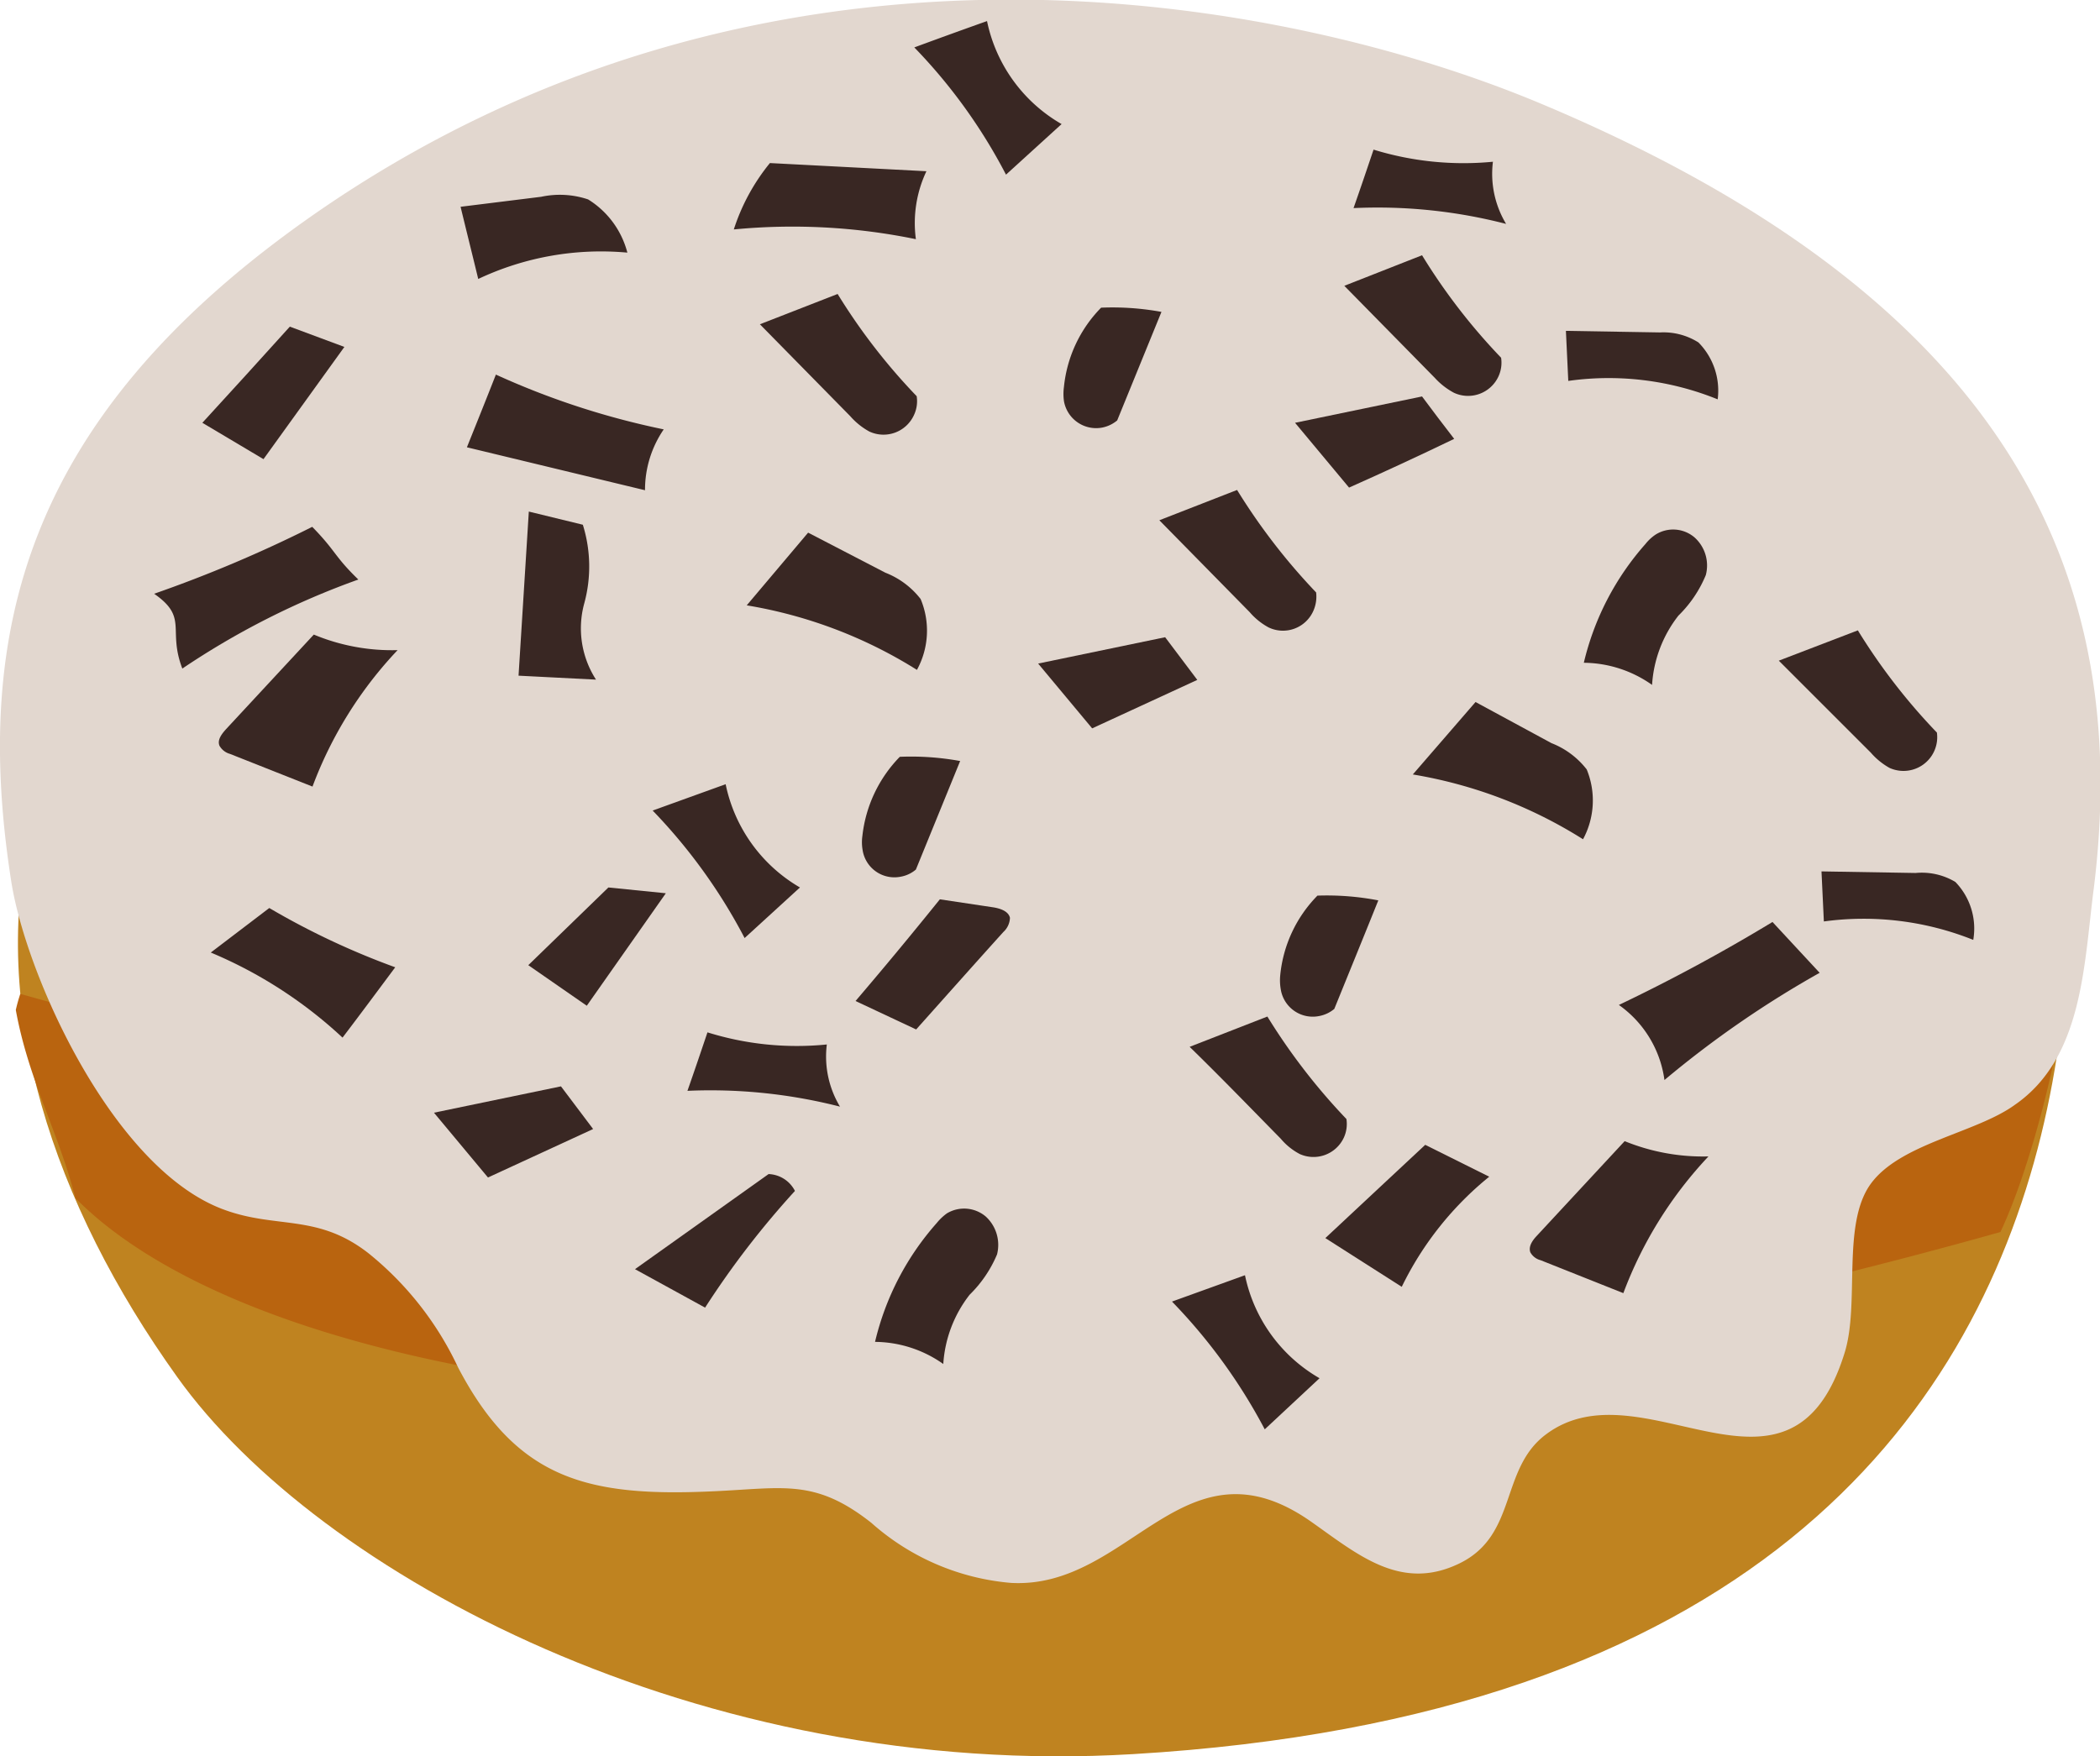 <svg xmlns="http://www.w3.org/2000/svg" viewBox="0 0 79.7 66.67"><title>Dona_CChocB_TChoc</title><g id="Capa_2" data-name="Capa 2"><g id="Capa_1-2" data-name="Capa 1"><g id="Grupo_586" data-name="Grupo 586"><g id="Dona-16"><g id="Grupo_647-16" data-name="Grupo 647-16"><path id="Trazado_357-16" data-name="Trazado 357-16" d="M77,21.73c-1.62-5.52-26-16.57-42-13.64-5.44,1-9.94,4.19-14.63,5.9C-3.14,22.59-2.71,39.09,6.73,52.28,12.07,59.75,26.56,67.57,43,66.59,89.55,63.83,77,21.73,77,21.73Zm-23.23,8c.1.1.18.21.27.31C56.83,32,52.89,28.92,53.78,29.75Z" fill="#bf8320"/><path id="Trazado_1814-16" data-name="Trazado 1814-16" d="M78.2,34.29C77.06,33.54,56,53.25.77,37.73a6.09,6.09,0,0,0-.17.61C1.08,41,2.23,43,2.86,45.48c7.89,8,35.25,11.92,73.06,1.29C77.59,43.25,79.33,35.05,78.2,34.29Z" fill="#b9640f"/></g></g><g id="Cubierta_de_Choc.b-5" data-name="Cubierta de Choc.b-5"><path id="Trazado_1812-5" data-name="Trazado 1812-5" d="M70,51.38c.6-1.88-.12-4.9,1-6.44s4-1.93,5.47-3c2.61-1.8,2.62-5.4,3-8.26,1.42-11.58-2.93-22.17-21-29.75C49.1,0,29.2-4.15,11.53,8.41,1,15.91-1.06,24,.43,33.48,1,37.08,4.31,44.39,8.5,45.92c2,.74,3.55.14,5.49,1.66a12.22,12.22,0,0,1,3.4,4.34c2.23,4.25,4.92,4.92,9.73,4.69,2.63-.12,3.82-.48,5.95,1.2a9.13,9.13,0,0,0,5.3,2.28c4.52.25,6.57-5.73,11.41-2.31,1.76,1.24,3.39,2.65,5.61,1.57s1.52-3.6,3.3-4.91C62.36,51.72,67.93,58,70,51.38Z" fill="#e2d7cf"/></g><g id="Chispas_de_chocolate-3" data-name="Chispas de chocolate-3"><path id="Trazado_1744-15" data-name="Trazado 1744-15" d="M64.46,13A2.48,2.48,0,0,0,63,12.62l-3.57-.06.09,1.9a11,11,0,0,1,5.67.7A2.6,2.6,0,0,0,64.46,13Z" fill="#392723"/><path id="Trazado_1745-15" data-name="Trazado 1745-15" d="M74.21,33.48a2.48,2.48,0,0,0-1.51-.34l-3.57-.06.09,1.9a11.19,11.19,0,0,1,5.67.7A2.54,2.54,0,0,0,74.21,33.48Z" fill="#392723"/><path id="Trazado_1746-15" data-name="Trazado 1746-15" d="M69.06,36.93,67.27,35a66.16,66.16,0,0,1-5.83,3.15A4.17,4.17,0,0,1,63.17,41,38.51,38.51,0,0,1,69.06,36.93Z" fill="#392723"/><path id="Trazado_1747-15" data-name="Trazado 1747-15" d="M13.6,22c-.92-.89-.84-1.07-1.75-2a50.07,50.07,0,0,1-6,2.54c1.31.91.5,1.35,1.07,2.84A30,30,0,0,1,13.6,22Z" fill="#392723"/><path id="Trazado_1748-15" data-name="Trazado 1748-15" d="M60.22,29.21a3.13,3.13,0,0,0-1.34-1L56,26.65,53.62,29.4a17.46,17.46,0,0,1,6.46,2.46A3.1,3.1,0,0,0,60.22,29.21Z" fill="#392723"/><path id="Trazado_1749-15" data-name="Trazado 1749-15" d="M18.82,14.22c-.36.92-.73,1.84-1.1,2.76l6.76,1.63a4.06,4.06,0,0,1,.71-2.31A29.86,29.86,0,0,1,18.82,14.22Z" fill="#392723"/><path id="Trazado_1750-15" data-name="Trazado 1750-15" d="M35.16,6.5l-5.94-.31a7.72,7.72,0,0,0-1.37,2.52,23.22,23.22,0,0,1,6.91.37A4.6,4.6,0,0,1,35.16,6.5Z" fill="#392723"/><path id="Trazado_1751-15" data-name="Trazado 1751-15" d="M19.68,25.65l2.94.15a3.59,3.59,0,0,1-.45-2.88,5.31,5.31,0,0,0-.05-3l-2.05-.5Z" fill="#392723"/><path id="Trazado_1752-15" data-name="Trazado 1752-15" d="M55.19,16.66c-.41-.53-.82-1.07-1.22-1.61l-4.82,1,2.05,2.46Q53.2,17.62,55.19,16.66Z" fill="#392723"/><path id="Trazado_1753-15" data-name="Trazado 1753-15" d="M22.51,42.86l-1.22-1.62-4.82,1,2.05,2.46Z" fill="#392723"/><path id="Trazado_1754-15" data-name="Trazado 1754-15" d="M64.74,21.83a1.43,1.43,0,0,0-.43-1.43,1.25,1.25,0,0,0-1.47-.11,1.67,1.67,0,0,0-.39.36,10.39,10.39,0,0,0-2.34,4.51A4.54,4.54,0,0,1,62.7,26a4.74,4.74,0,0,1,1-2.63A4.61,4.61,0,0,0,64.74,21.83Z" fill="#392723"/><path id="Trazado_1755-15" data-name="Trazado 1755-15" d="M37.84,47.62a1.46,1.46,0,0,0-.43-1.44,1.27,1.27,0,0,0-1.47-.12,2,2,0,0,0-.39.37,10.39,10.39,0,0,0-2.34,4.51,4.54,4.54,0,0,1,2.59.84,4.76,4.76,0,0,1,1-2.63A4.67,4.67,0,0,0,37.84,47.62Z" fill="#392723"/><path id="Trazado_1756-15" data-name="Trazado 1756-15" d="M20.05,36.64l2.22,1.54,3-4.27-2.18-.22Z" fill="#392723"/><path id="Trazado_1757-15" data-name="Trazado 1757-15" d="M8.33,28.31a.66.66,0,0,0,.4.31l3.13,1.24a15.33,15.33,0,0,1,3.23-5.18,7.71,7.71,0,0,1-3.18-.59l-3.34,3.6C8.41,27.87,8.24,28.09,8.33,28.31Z" fill="#392723"/><path id="Trazado_1758-15" data-name="Trazado 1758-15" d="M58.08,47.54a.62.62,0,0,0,.39.3l3.14,1.25a15.47,15.47,0,0,1,3.23-5.19,7.87,7.87,0,0,1-3.18-.58l-3.34,3.6C58.16,47.09,58,47.32,58.08,47.54Z" fill="#392723"/><path id="Trazado_1759-15" data-name="Trazado 1759-15" d="M53.2,48.85a12.29,12.29,0,0,1,3.32-4.18l-2.43-1.21L50.3,47Z" fill="#392723"/><path id="Trazado_1760-15" data-name="Trazado 1760-15" d="M24.1,48.18l2.66,1.46a33.24,33.24,0,0,1,3.41-4.43,1.17,1.17,0,0,0-1-.64Z" fill="#392723"/><path id="Trazado_1761-15" data-name="Trazado 1761-15" d="M11,12.4q-1.65,1.83-3.32,3.65L10,17.43l3.07-4.26Z" fill="#392723"/><path id="Trazado_1762-15" data-name="Trazado 1762-15" d="M22.32,7.57a3.37,3.37,0,0,0-1.78-.1l-3.06.38c.22.91.45,1.83.67,2.74a10.92,10.92,0,0,1,5.66-1A3.37,3.37,0,0,0,22.32,7.57Z" fill="#392723"/><path id="Trazado_1763-15" data-name="Trazado 1763-15" d="M71,28.57a2.66,2.66,0,0,0,.71.58,1.28,1.28,0,0,0,1.8-1.34,22.87,22.87,0,0,1-3-3.88l-3,1.15Z" fill="#392723"/><path id="Trazado_1764-15" data-name="Trazado 1764-15" d="M48.61,43.23a2.39,2.39,0,0,0,.72.58A1.27,1.27,0,0,0,51,43.19a1.24,1.24,0,0,0,.1-.71,23.35,23.35,0,0,1-3-3.89l-2.95,1.15C46.34,40.9,47.47,42.07,48.61,43.23Z" fill="#392723"/><path id="Trazado_1765-15" data-name="Trazado 1765-15" d="M54.45,14.34a2.71,2.71,0,0,0,.73.57,1.27,1.27,0,0,0,1.69-.62,1.24,1.24,0,0,0,.1-.71,22.82,22.82,0,0,1-3-3.89l-2.95,1.16Z" fill="#392723"/><path id="Trazado_1766-15" data-name="Trazado 1766-15" d="M32.27,15.8a2.66,2.66,0,0,0,.72.58,1.27,1.27,0,0,0,1.7-.63,1.23,1.23,0,0,0,.1-.71,22.87,22.87,0,0,1-3-3.88l-2.95,1.15Z" fill="#392723"/><path id="Trazado_1767-15" data-name="Trazado 1767-15" d="M56.66,6.14a11.59,11.59,0,0,1-4.53-.46c-.25.74-.5,1.48-.76,2.22a19.48,19.48,0,0,1,5.79.6A3.69,3.69,0,0,1,56.66,6.14Z" fill="#392723"/><path id="Trazado_1768-15" data-name="Trazado 1768-15" d="M30.36,33.69a5.91,5.91,0,0,1-2.82-3.92l-2.77,1a20.86,20.86,0,0,1,3.49,4.84Z" fill="#392723"/><path id="Trazado_1769-15" data-name="Trazado 1769-15" d="M40.29,4.71A5.88,5.88,0,0,1,37.46.8q-1.38.49-2.76,1a20.47,20.47,0,0,1,3.48,4.83Z" fill="#392723"/><path id="Trazado_1770-15" data-name="Trazado 1770-15" d="M50.08,52.32a5.88,5.88,0,0,1-2.83-3.91l-2.77,1A21,21,0,0,1,48,54.26Z" fill="#392723"/><path id="Trazado_1771-15" data-name="Trazado 1771-15" d="M48.61,37.57a1.23,1.23,0,0,0,1.46,1,1.25,1.25,0,0,0,.57-.27c.56-1.38,1.12-2.75,1.67-4.12A10.31,10.31,0,0,0,50,34a5,5,0,0,0-1.41,3A2,2,0,0,0,48.61,37.57Z" fill="#392723"/><path id="Trazado_1772-15" data-name="Trazado 1772-15" d="M38.33,34.84c-.06-.26-.39-.36-.66-.4l-2-.3Q34.1,36.09,32.47,38l2.3,1.08c1.1-1.23,2.2-2.47,3.31-3.7A.76.76,0,0,0,38.33,34.84Z" fill="#392723"/><path id="Trazado_1773-15" data-name="Trazado 1773-15" d="M8,36.16a16.91,16.91,0,0,1,5,3.23c.67-.88,1.33-1.77,2-2.67a29,29,0,0,1-4.78-2.25Z" fill="#392723"/><path id="Trazado_1823-3" data-name="Trazado 1823-3" d="M45.44,25.81l-1.22-1.62-4.82,1,2.05,2.46Z" fill="#392723"/><path id="Trazado_1824-3" data-name="Trazado 1824-3" d="M32.74,32.28a1.22,1.22,0,0,0,1.45,1,1.21,1.21,0,0,0,.57-.27l1.68-4.12a10.35,10.35,0,0,0-2.29-.16,5.09,5.09,0,0,0-1.42,3A1.73,1.73,0,0,0,32.74,32.28Z" fill="#392723"/><path id="Trazado_1825-3" data-name="Trazado 1825-3" d="M47.43,23.24a2.52,2.52,0,0,0,.72.58,1.26,1.26,0,0,0,1.69-.62,1.33,1.33,0,0,0,.11-.71,23.41,23.41,0,0,1-3-3.89L44,19.75Z" fill="#392723"/><path id="Trazado_1826-3" data-name="Trazado 1826-3" d="M34.94,22.74a3.13,3.13,0,0,0-1.34-1l-2.93-1.52-2.33,2.76a17.51,17.51,0,0,1,6.46,2.45A3.1,3.1,0,0,0,34.94,22.74Z" fill="#392723"/><path id="Trazado_1827-3" data-name="Trazado 1827-3" d="M40.38,15.23a1.24,1.24,0,0,0,1.46,1,1.27,1.27,0,0,0,.56-.27l1.68-4.12a10.31,10.31,0,0,0-2.29-.16,5,5,0,0,0-1.41,3A2,2,0,0,0,40.38,15.23Z" fill="#392723"/><path id="Trazado_1828-3" data-name="Trazado 1828-3" d="M31.38,39.65a11.37,11.37,0,0,1-4.53-.46c-.25.74-.5,1.48-.76,2.22a19.81,19.81,0,0,1,5.79.6A3.69,3.69,0,0,1,31.38,39.65Z" fill="#392723"/></g></g></g></g></svg>
